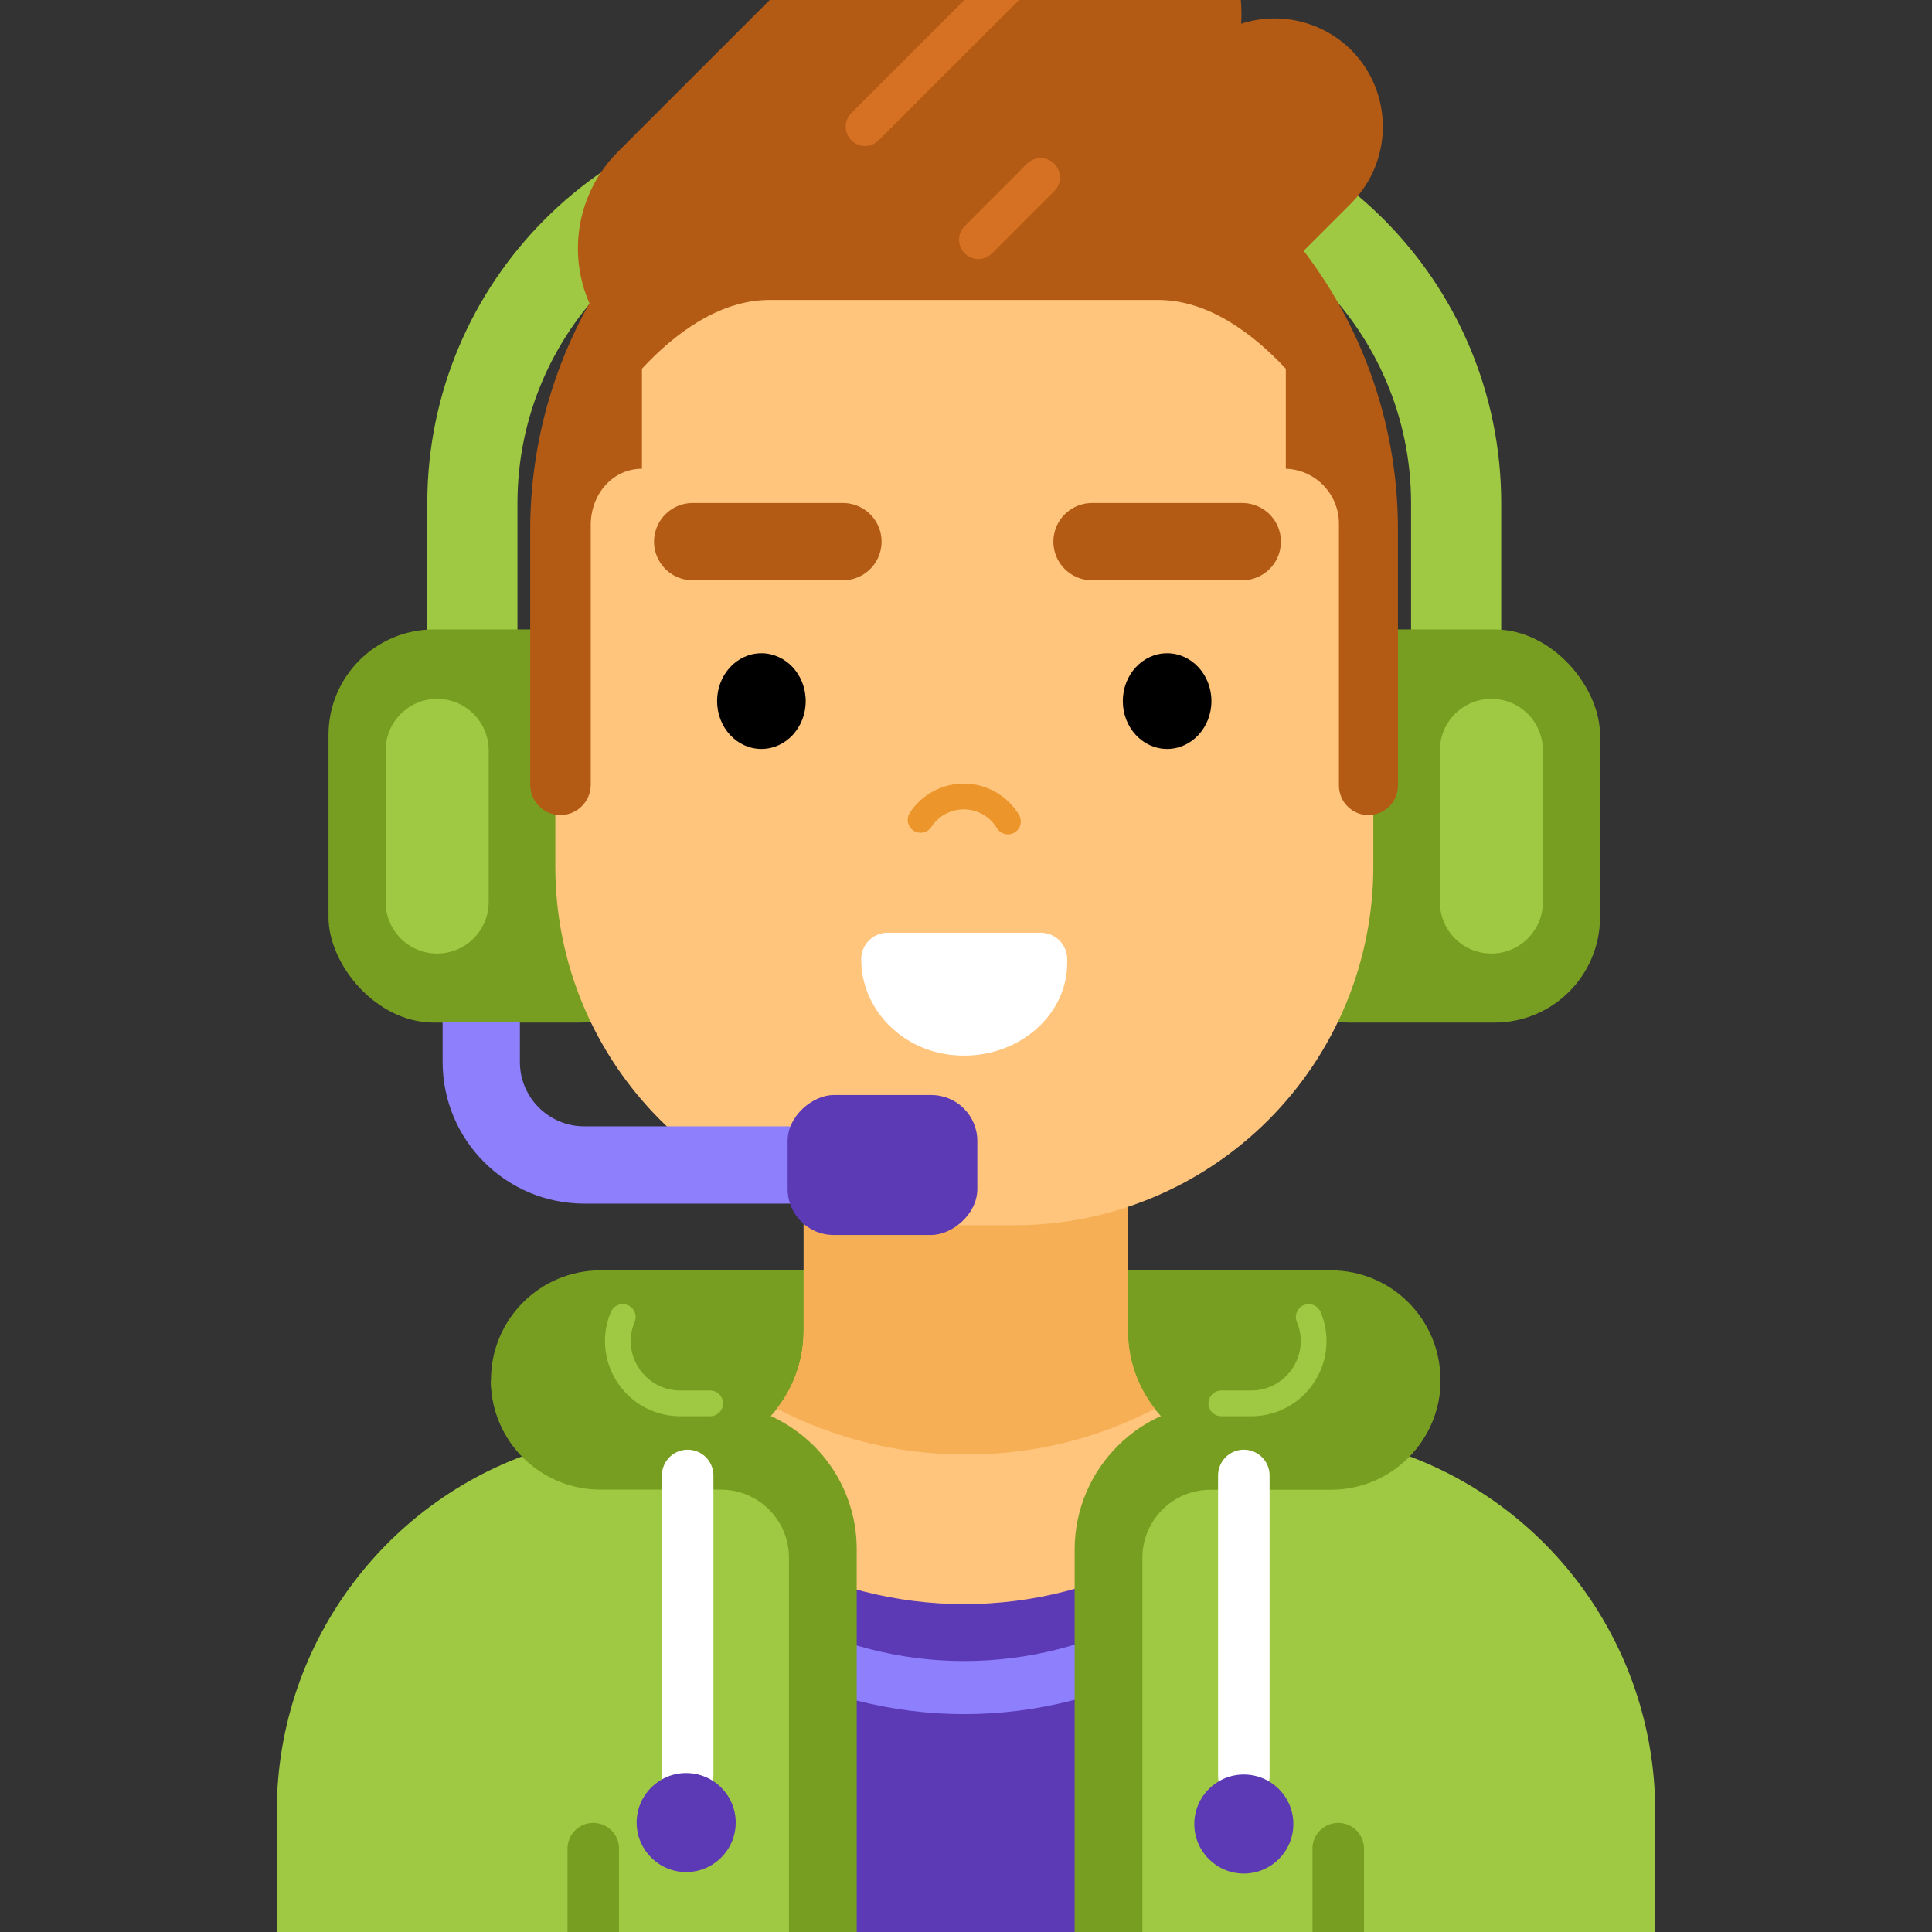 <svg id="eUOhftrB0HP1" xmlns="http://www.w3.org/2000/svg" xmlns:xlink="http://www.w3.org/1999/xlink" viewBox="0 0 300 300" shape-rendering="geometricPrecision" text-rendering="geometricPrecision" project-id="6a6f25dfa8314823adb09257ab2ecb98" export-id="676d980d4aab43b18394b37bfb6a0d0a" cached="true"><rect x="0" y="0" width="300" height="300" fill="#333333" stroke="none"/><g transform="translate(-50.27-56.744)"><g><g><path d="M219.37,286.8v-32.8h37.57c9.389,0,17,7.611,17,17s-7.611,17-17,17h-37.57v-1.2" fill="#789e21"/><path d="M181.09,286.8v-32.8h-37.58c-9.389,0-17,7.611-17,17s7.611,17,17,17h37.57v-1.2" fill="#789e21"/></g><path d="M303.21,363v-25.2c-.088-30.201-24.549-54.662-54.75-54.75h-3.46c-10.817-.033-19.577-8.793-19.61-19.61v-19.71h-50.33v19.74c-.033,10.817-8.793,19.577-19.61,19.61h-3.45c-30.201.088-54.662,24.549-54.75,54.75v25.17c0,2.185.868,4.281,2.413,5.827s3.641,2.413,5.827,2.413h189.51c4.539-.017,8.21-3.701,8.21-8.24Z" fill="#ffc57d"/><path d="M199.85,282.58h.75c10.097.011,20.047-2.421,29-7.09-2.693-3.421-4.161-7.646-4.17-12v-19.76h-50.37v19.74c-.009,4.354-1.477,8.579-4.17,12c8.939,4.67,18.875,7.109,28.96,7.11Z" fill="#f7af55"/><g><path d="M169.42,375h61.16v-77.09c-19.019,10.559-42.141,10.559-61.16,0Z" fill="#5c3ab5"/><path d="M169.42,310.87c19.019,10.559,42.141,10.559,61.16,0" fill="none" stroke="#8e7ffd" stroke-width="8.241" stroke-linecap="round" stroke-miterlimit="10"/><path d="M105.49,375.27c-3.251-.003-6.367-1.297-8.663-3.599s-3.583-5.421-3.577-8.671v-25.2c.091-26.45,17.796-49.598,43.3-56.61.345-.094.702-.141,1.06-.14h26c10.268.011,18.589,8.332,18.6,18.6v71.25c.016.23.016.46,0,.69-.177,2.075-1.917,3.668-4,3.66Z" fill="#9fc943"/><path d="M222.33,375.27c-2.083.008-3.823-1.585-4-3.66-.016-.23-.016-.46,0-.69v-71.25c.011-10.268,8.332-18.589,18.6-18.6h26c.358-.001.715.046,1.06.14c25.504,7.012,43.209,30.16,43.3,56.61v25.18c.005,3.259-1.288,6.386-3.595,8.689s-5.436,3.591-8.695,3.581Z" fill="#9fc943"/><line x1="142.39" y1="343.8" x2="142.39" y2="362.86" fill="none" stroke="#789e21" stroke-width="8" stroke-linecap="round" stroke-miterlimit="10"/><line x1="258.07" y1="343.8" x2="258.07" y2="362.86" fill="none" stroke="#789e21" stroke-width="8" stroke-linecap="round" stroke-miterlimit="10"/><path d="M254.17,266.24c-.744,4.863-4.961,8.432-9.88,8.36h-4.37c-12.532.005-22.709,10.128-22.78,22.66v77.44c0,2.761,2.239,5,5,5h.52c2.761,0,5-2.239,5-5v-76.11c.033-5.82,4.76-10.52,10.58-10.52h18.71c9.362 0,16.961-7.569,17-16.93l-20.47-9.9c.675,1.574.914,3.302.69,5Z" fill="#789e21"/><path d="M174,279c-3.903-2.874-8.623-4.422-13.47-4.42h-4.37c-4.919.072-9.136-3.497-9.88-8.36-.227-1.697.008-3.425.68-5l-20.47,9.9c.039,9.361,7.638,16.93,17,16.93h18.71c5.82-0,10.547,4.7,10.58,10.52v76.13c0,2.761,2.239,5,5,5h.52c2.761,0,5-2.239,5-5v-77.44c-.009-7.222-3.464-14.006-9.3-18.26Z" fill="#789e21"/><path d="M160.54,274.66h-4.67c-5.328-.016-9.644-4.332-9.66-9.66v0c-.001-1.288.257-2.564.76-3.75" fill="none" stroke="#9fc943" stroke-width="4" stroke-linecap="round" stroke-miterlimit="10"/><line x1="157.05" y1="285.85" x2="157.05" y2="332.55" fill="none" stroke="#fff" stroke-width="8" stroke-linecap="round" stroke-miterlimit="10"/><circle r="7.69" transform="translate(156.82 339.75)" fill="#5c3ab5"/><line x1="243.41" y1="285.85" x2="243.41" y2="332.55" fill="none" stroke="#fff" stroke-width="8" stroke-linecap="round" stroke-miterlimit="10"/><circle r="7.69" transform="translate(243.41 339.98)" fill="#5c3ab5"/><path d="M239.92,274.66h4.67c5.328-.016,9.644-4.332,9.66-9.66v0c.001-1.288-.257-2.564-.76-3.75" fill="none" stroke="#9fc943" stroke-width="4" stroke-linecap="round" stroke-miterlimit="10"/></g></g><g><g><path d="M276.38,178v-43.23c-.071-30.468-24.732-55.16-55.2-55.27h-42.36c-30.468.11-55.129,24.802-55.2,55.27v43.23" fill="none" stroke="#9fc943" stroke-width="14" stroke-miterlimit="10"/><rect width="55.22" height="61.05" rx="16.38" ry="16.38" transform="translate(101.28 154.48)" fill="#789e21"/><line x1="118.15" y1="173.26" x2="118.15" y2="196.81" fill="none" stroke="#9fc943" stroke-width="16" stroke-linecap="round" stroke-miterlimit="10"/><rect width="55.22" height="61.05" rx="16.38" ry="16.38" transform="matrix(-1 0 0-1 298.72 215.53)" fill="#789e21"/><line x1="281.85" y1="173.26" x2="281.85" y2="196.81" fill="none" stroke="#9fc943" stroke-width="16" stroke-linecap="round" stroke-miterlimit="10"/></g><path d="M189,82.68h22c29.006,0,52.52,23.514,52.52,52.52v56.07c.003,14.783-5.869,28.961-16.324,39.414s-24.633,16.322-39.416,16.316h-15.56c-30.773,0-55.72-24.947-55.72-55.72v-56.08c-0-28.998,23.502-52.509,52.5-52.52Z" fill="#ffc57d"/><path d="M206.78,184.3c-1.419-2.363-3.955-3.829-6.711-3.88s-5.344,1.321-6.849,3.63" fill="none" stroke="#eb952a" stroke-width="4" stroke-linecap="round" stroke-miterlimit="10"/><path d="M184,205.46v.29c0,7.29,5.79,13.82,13.84,14.78c9.74,1.16,18.14-5.7,18.14-14.24v-.83c-.129-2.261-2.058-3.994-4.32-3.88h-23.33c-2.265-.119-4.201,1.615-4.33,3.88Z" fill="#fff"/><g><ellipse rx="6.88" ry="7.43" transform="translate(168.5 165.61)"/><ellipse rx="6.88" ry="7.43" transform="translate(231.5 165.61)"/></g><g><line x1="219.84" y1="140.85" x2="243.17" y2="140.85" fill="none" stroke="#b35a14" stroke-width="12" stroke-linecap="round" stroke-miterlimit="10"/><line x1="157.83" y1="140.85" x2="181.16" y2="140.85" fill="none" stroke="#b35a14" stroke-width="12" stroke-linecap="round" stroke-miterlimit="10"/></g><g><path d="M252.7,95.69l7.39-7.39c6.543-6.58,6.543-17.21,0-23.79v0c-4.482-4.455-11.079-6.03-17.09-4.08.616-10.44-5.29-20.172-14.835-24.446s-20.738-2.197-28.115,5.216l-7.24,7.24c-7.233-1.864-14.914.223-20.21,5.49L146.17,80.36c-6.144,6.185-7.877,15.499-4.37,23.48-6.074,10.818-9.244,23.024-9.2,35.43v39.34c.011,2.591,2.109,4.689,4.7,4.7v0c2.591-.011,4.689-2.109,4.7-4.7v-.85v0-29c0,0,0,0,0,0v-10.5c0-4.8,3.41-8.73,7.95-8.73v-15.53c5-5.4,12-10.68,19.8-10.68h60.38c7.8,0,14.76,5.28,19.8,10.68v15.53c4.68.152,8.362,4.049,8.25,8.73v10.93c0,.13,0,.26,0,.4v29.14c0,2.529,2.051,4.58,4.58,4.58s4.58-2.051,4.58-4.58v-39.46c.08-15.747-5.069-31.075-14.64-43.58Z" fill="#b35a14"/><line x1="184.59" y1="76.41" x2="215.32" y2="45.68" fill="none" stroke="#d67123" stroke-width="6" stroke-linecap="round" stroke-miterlimit="10"/><line x1="202.19" y1="93.97" x2="211.86" y2="84.29" fill="none" stroke="#d67123" stroke-width="6" stroke-linecap="round" stroke-miterlimit="10"/></g><g><path d="M186.24,237.64h-45.24c-8.837,0-16-7.163-16-16v-6.14" fill="none" stroke="#8e7ffd" stroke-width="12" stroke-miterlimit="10"/><rect width="21.73" height="29.46" rx="7.14" ry="7.14" transform="matrix(0 1-1 0 202.03 226.78)" fill="#5c3ab5"/></g></g></g></svg>
